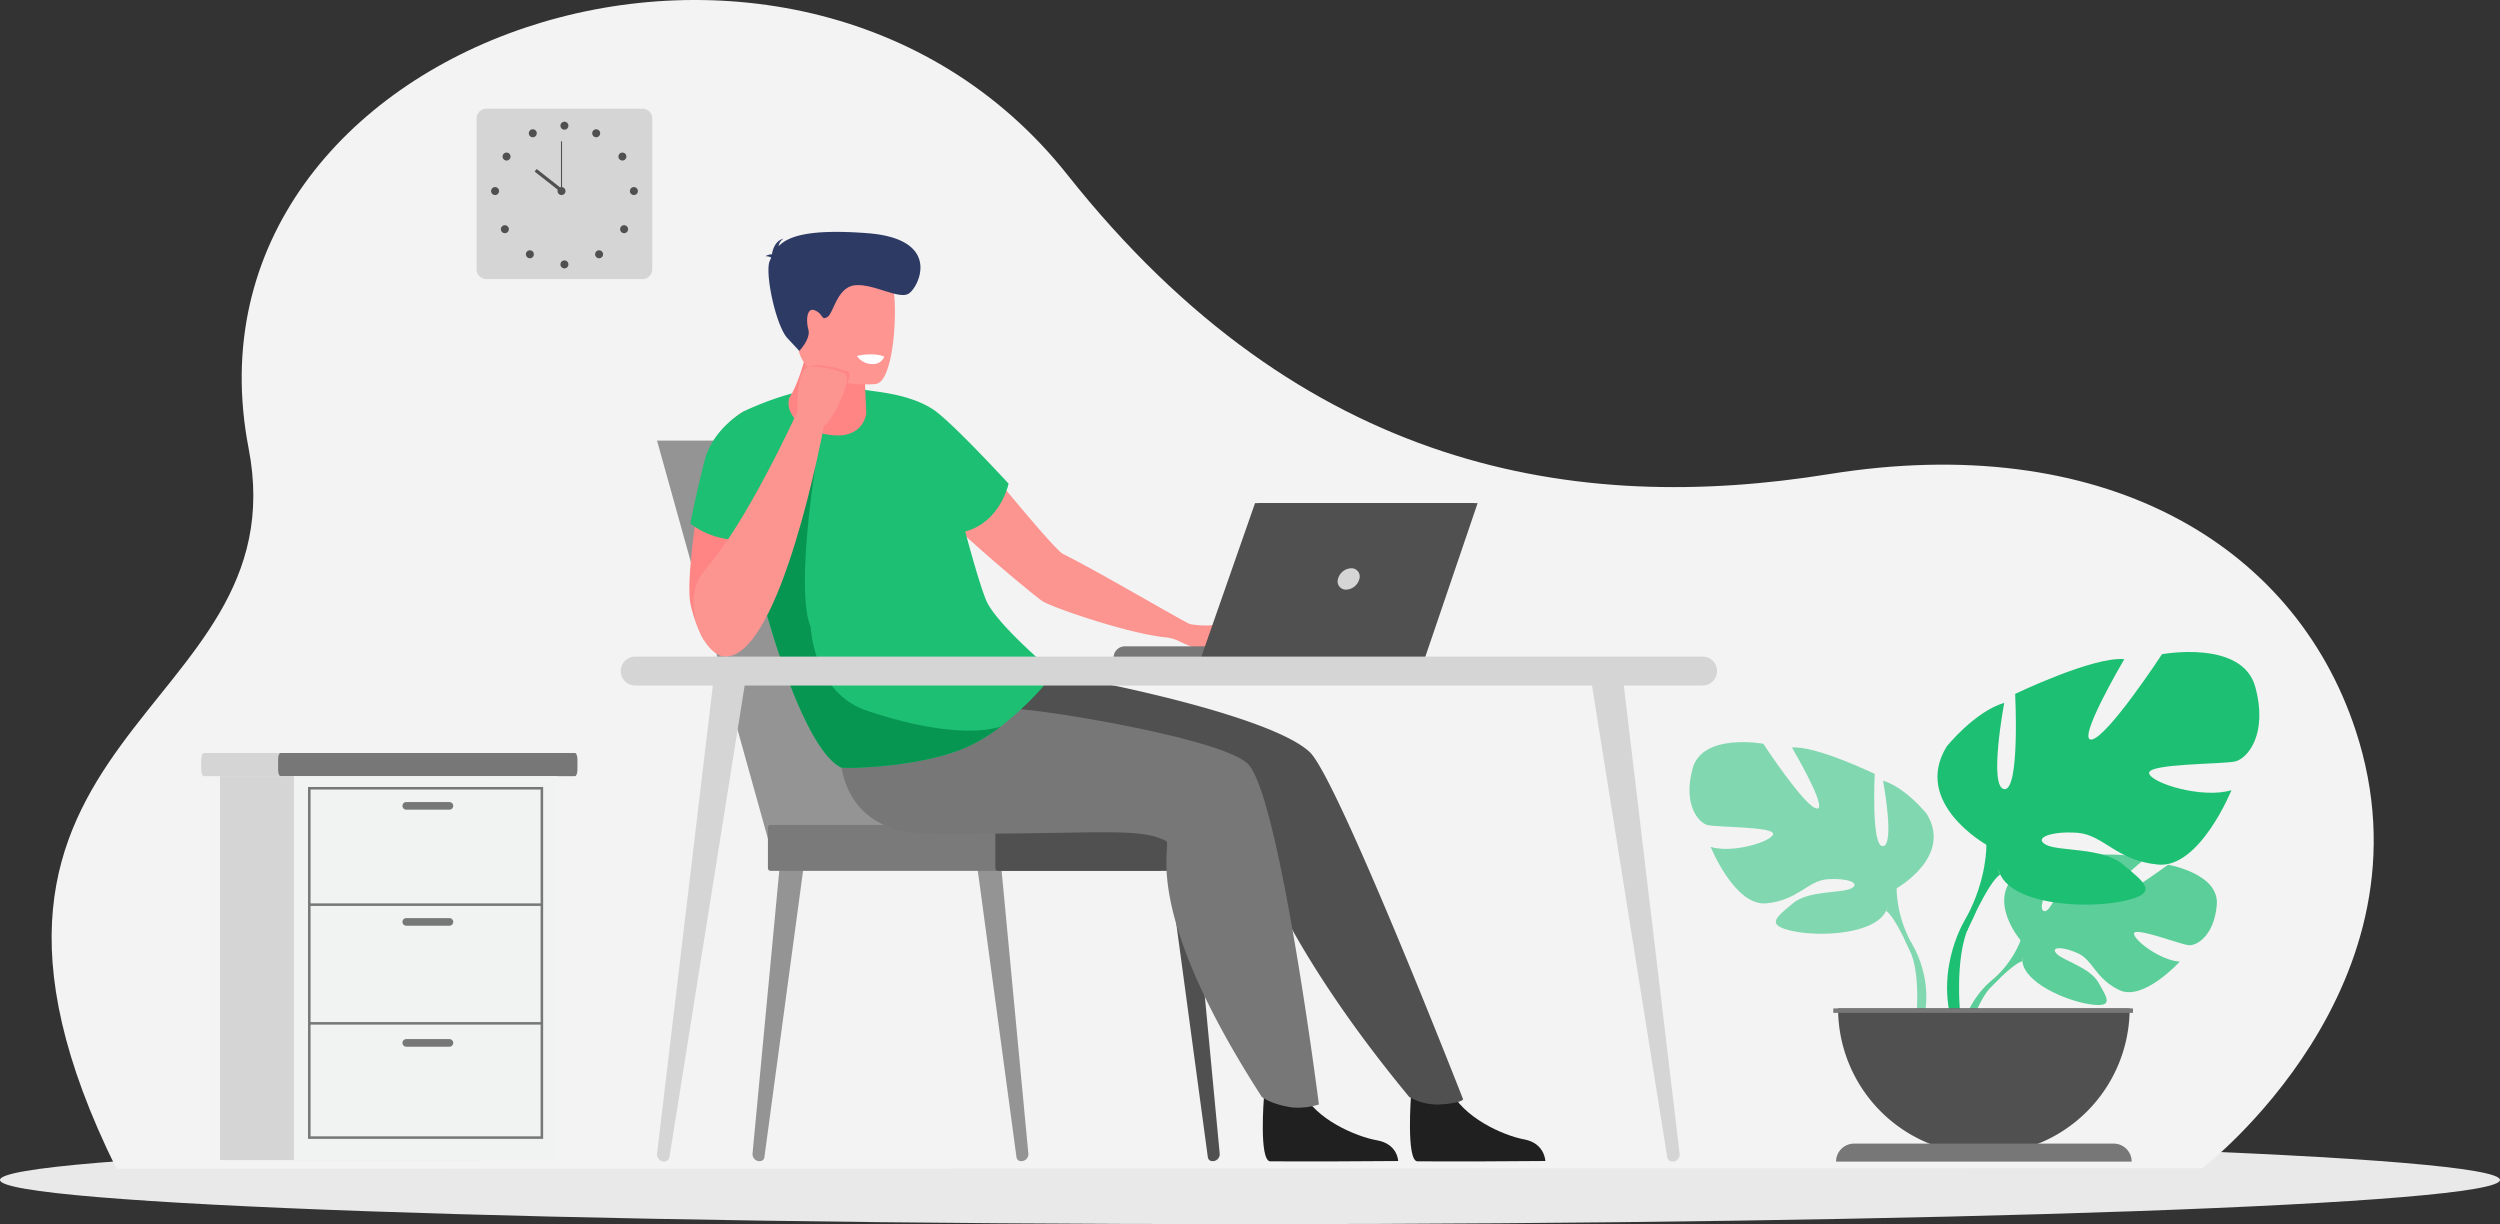 <svg xmlns="http://www.w3.org/2000/svg" width="743.202" height="363.915" viewBox="0 0 743.202 363.915">
  <rect x="0" y="0" width="743.202" height="363.915" fill="#333333" stroke="none"/>
  <g id="why-us" transform="translate(0 0)">
    <g id="Group_16617" data-name="Group 16617" transform="translate(0 0)">
      <path id="Path_20135" data-name="Path 20135" d="M371.6,0C166.371,0,0,5.883,0,13.139S166.371,26.278,371.6,26.278,743.2,20.4,743.2,13.139,576.831,0,371.6,0Z" transform="translate(0 337.637)" fill="#e9e9e9"/>
      <path id="Path_19837" data-name="Path 19837" d="M2238.479,1080.484s70.68-54.14,45.486-130.314c-18.522-56-76.025-88.976-156.464-76.02-74.955,12.073-156.365-.578-226.439-88.97-81.779-103.159-266.982-40.574-243.429,81.285,15.506,80.222-103.775,83.988-39.28,214.181Z" transform="translate(-1583.73 -733.209)" fill="#f3f3f3"/>
      <g id="Group_16589" data-name="Group 16589" transform="translate(290.609 257.639)">
        <path id="Path_19838" data-name="Path 19838" d="M3004.754,1780.8l.148,0a2.078,2.078,0,0,0,2.028-2.273l-8.063-85.276-7.036.665,11.578,85.735A1.331,1.331,0,0,0,3004.754,1780.8Z" transform="translate(-2991.832 -1693.25)" fill="#949494"/>
      </g>
      <g id="Group_16590" data-name="Group 16590" transform="translate(223.705 257.639)">
        <path id="Path_19839" data-name="Path 19839" d="M3227,1780.8l-.148,0a2.079,2.079,0,0,1-2.029-2.273l8.063-85.276,7.036.665-11.578,85.735A1.331,1.331,0,0,1,3227,1780.8Z" transform="translate(-3224.812 -1693.25)" fill="#949494"/>
      </g>
      <g id="Group_16591" data-name="Group 16591" transform="translate(347.492 257.639)">
        <path id="Path_19840" data-name="Path 19840" d="M2806.662,1780.8l.148,0a2.078,2.078,0,0,0,2.028-2.273l-8.063-85.276-7.036.665,11.578,85.735A1.331,1.331,0,0,0,2806.662,1780.8Z" transform="translate(-2793.74 -1693.25)" fill="#505050"/>
      </g>
      <path id="Path_19841" data-name="Path 19841" d="M3046.942,1370.531l-32.971-118.362h72.83l31.208,114.257Z" transform="translate(-2818.65 -1121.191)" fill="#949494"/>
      <path id="Rectangle_10601" data-name="Rectangle 10601" d="M.785,0H116.4a.785.785,0,0,1,.785.785v12.08a.786.786,0,0,1-.786.786H.786A.786.786,0,0,1,0,12.865V.785A.785.785,0,0,1,.785,0Z" transform="translate(228.292 245.234)" fill="#7a7a7a"/>
      <path id="Rectangle_10602" data-name="Rectangle 10602" d="M.786,0H82.292a.786.786,0,0,1,.786.786v12.08a.785.785,0,0,1-.785.785H.786A.786.786,0,0,1,0,12.865V.786A.786.786,0,0,1,.786,0Z" transform="translate(295.902 245.234)" fill="#505050"/>
      <g id="Group_16593" data-name="Group 16593" transform="translate(204.937 68.931)">
        <path id="Path_19842" data-name="Path 19842" d="M3276.206,1278.628a40.03,40.03,0,0,0,3.774,10.6c1.443,3.577,9.356-16.044,9.356-16.044l1.182-7.558,1.92-12.277.54-3.447,2.15-13.738-.531-2.088-2.585-10.148.233-2.314s-7.977,4.415-10.149,12.792c-.769,2.966-1.88,9.255-2.934,16.291-.165,1.1-1.093,1.558-1.254,2.687C3276.55,1262.963,3275.381,1273.9,3276.206,1278.628Z" transform="translate(-3275.931 -1168.341)" fill="#ff8585"/>
        <path id="Path_19843" data-name="Path 19843" d="M2903.921,1288.84a13.011,13.011,0,0,0-4.16-1.351c-10.969-.944-34.752-9.084-37.27-10.948-4.646-3.44-24.058-19.77-31.711-28.013-.006-.005-6.409-7.533-6.409-7.533-7.242-7.8-.675-21.4-.675-21.4s12.436,5.281,16.935,10.478c2.937,3.392,25.415,31.227,28.22,32.6,9.139,4.456,35.053,19.665,37.757,20.858C2906.608,1283.522,2910.119,1285.961,2903.921,1288.84Z" transform="translate(-2757.753 -1166.9)" fill="#fc9490"/>
        <path id="Path_19844" data-name="Path 19844" d="M2457,1916.175s-1.5,19.5,1.842,19.762c.446.035,16.975.035,16.975.035l21.1-.128s-.138-5.3-6.306-6.427-18.375-6.537-22.112-15.043C2464.565,1905.425,2457,1916.175,2457,1916.175Z" transform="translate(-2242.452 -1659.631)" fill="#202020"/>
        <path id="Path_19845" data-name="Path 19845" d="M2541.768,1495.758s1.857,35.359,5.1,41.518c0,0,1.447-.51,12.009-.6,12.781-.114,73.817-.359,81.136,3.345,2.29,1.159,8.854,28.716,48.062,76.133a16.715,16.715,0,0,0,9.864,2.191c5.688-.414,6.166-1.467,6.166-1.467s-37.3-95.339-45.561-103.193c-12.617-12-77.213-24.338-86.665-24.614S2541.768,1495.758,2541.768,1495.758Z" transform="translate(-2474.079 -1358.989)" fill="#505050"/>
        <path id="Path_19846" data-name="Path 19846" d="M2609.33,1919.6s-1.5,18.691,1.842,18.938c.445.034,16.975.034,16.975.034l21.1-.123s-.138-5.084-6.306-6.159-18.375-6.265-22.111-14.417C2616.9,1909.3,2609.33,1919.6,2609.33,1919.6Z" transform="translate(-2438.531 -1662.231)" fill="#202020"/>
        <path id="Path_19847" data-name="Path 19847" d="M2691.06,1512.384s.513,9.776,1.471,19.942c1.179,12.523,8.945,20.484,21.456,21.791,8.424.879,18.378.414,24.956.377,31.715-.177,43.039-1.554,50.358,2.15,2.29,1.159-8.6,18.548,28.522,76.133,0,0,2.8,2.24,9,3.122a20.633,20.633,0,0,0,7.972-.882s-11.52-90.554-20.9-101.027c-6.71-7.488-59.928-16.271-69.378-16.547S2691.06,1512.384,2691.06,1512.384Z" transform="translate(-2647.649 -1375.614)" fill="#777"/>
        <path id="Path_19848" data-name="Path 19848" d="M2972.529,1237.512s6.5,5.886,17.346,4.871c.615,3.143,1.381,6.636,2.277,10.334.074.307.149.618.227.928,1.412,5.755,3.127,11.973,5.054,18.107,5.591,17.818,12.963,34.975,19.95,38.351.732.354,21.494.159,35.707-5.37a49.214,49.214,0,0,0,11.641-6.763,90.967,90.967,0,0,0,12.426-11.629,5.609,5.609,0,0,0-.462-7.921c-5.349-4.768-14.257-13.195-16.261-18.134-1.691-4.167-4.185-12.932-6.181-20.353,10.5-2.786,12.9-14.21,12.9-14.21s-17.195-18.721-22.581-22.165c-7.049-4.5-16.375-5.082-20.027-5.709-8.963-1.539-19.518-1.272-35.977,6.289,0,0-9.32,5.039-11.8,14.759S2972.529,1237.512,2972.529,1237.512Z" transform="translate(-2972.254 -1150.867)" fill="#1dbf73"/>
        <path id="Path_19849" data-name="Path 19849" d="M3173.174,1185.556c8.834.669,9.6-6.463,9.6-6.463l-.2-4.73-.232-5.555s-6.4-3.375-11.441-5.714c-3.219-1.491-5.889-2.559-5.995-2.059-.737,3.457-2.866,10.344-5.076,13.443C3158.535,1179.842,3164.337,1184.886,3173.174,1185.556Z" transform="translate(-3130.186 -1125.07)" fill="#ff8585"/>
        <g id="Group_16592" data-name="Group 16592" transform="translate(22.6)">
          <path id="Path_19850" data-name="Path 19850" d="M3154.357,1101.822s-22.186,2.006-23.222-11.829-4.6-22.894,9.523-24.76,17.271,3.207,18.741,7.741S3160.1,1100.943,3154.357,1101.822Z" transform="translate(-3121.534 -1056.585)" fill="#ff9591"/>
          <path id="Path_19851" data-name="Path 19851" d="M3105.292,1043.8c-.206-.233-.676-.42-1.722-.473a4.243,4.243,0,0,1,1.952-.558c.213-1.456.978-4.034,3.48-4.669a3.14,3.14,0,0,0-1.514,2.27c2.89-2.989,9.1-5.18,26.309-3.886,22.685,1.706,15.265,16.254,12.336,18s-10.338-2.976-15.807-2.522-6.479,8.363-8.332,9.454-1.128-.829-3.644-1.955-2.739,3.036-2,5.738-2.7,6.284-2.7,6.284l-3.5-3.742c-3.5-3.741-6.846-19.633-5.273-23.029C3105.012,1044.407,3105.149,1044.1,3105.292,1043.8Z" transform="translate(-3103.569 -1036.102)" fill="#2c3a64"/>
        </g>
        <path id="Path_19852" data-name="Path 19852" d="M3149.175,1163.557a3.457,3.457,0,0,1-3.239,2.23,5.617,5.617,0,0,1-4.9-2.423S3145.792,1162.181,3149.175,1163.557Z" transform="translate(-3091.24 -1126.482)" fill="#fff"/>
        <path id="Path_19853" data-name="Path 19853" d="M3188.537,1179.537s1.758-2.92,0-3.51c-9.021-3.025-11.656-1.317-11.656-1.317Z" transform="translate(-3141.677 -1134.565)" fill="#ff8585"/>
        <path id="Path_19854" data-name="Path 19854" d="M3179.653,1188.566s-.795-13.352,3.9-13.251,10.482,1.6,10.7,2.792c.622,3.356-4.783,14.734-7.465,15.24S3179.653,1188.566,3179.653,1188.566Z" transform="translate(-3147.442 -1135.338)" fill="#fc9490"/>
        <path id="Path_19855" data-name="Path 19855" d="M3020.746,1312.291c1.412,5.755,3.127,11.973,5.054,18.107,5.591,17.818,12.963,34.975,19.95,38.351.732.354,21.495.158,35.707-5.37a49.232,49.232,0,0,0,11.641-6.764c-9.519,2.864-25.193.186-39.89-4.831-15.745-5.38-16.519-24.821-16.519-24.821-4.551-10.756,1.369-47.593,1.369-47.593Z" transform="translate(-3000.622 -1209.513)" fill="#079552"/>
        <path id="Path_19856" data-name="Path 19856" d="M3242.268,1225.58s-12.611,68.554-29.276,68.594c-6.42.015-14.28-16.666-5.8-26.161,12.173-13.629,27.285-46.881,27.285-46.881S3236.592,1219.8,3242.268,1225.58Z" transform="translate(-3202.268 -1167.905)" fill="#fc9490"/>
        <path id="Path_19857" data-name="Path 19857" d="M2738.466,1442.012s5.258.892,8.006,0,19.546,5.585,17.53,5.74-12.081-1.332-14.427-1.135-3.6.308-2.678,1.146,7.435,1.074,5.16,1.8-7.86.517-10.239,0a28.816,28.816,0,0,1-6.53-2.473C2733.525,1446.175,2738.466,1442.012,2738.466,1442.012Z" transform="translate(-2589.611 -1325.39)" fill="#fc9490"/>
      </g>
      <g id="Group_16594" data-name="Group 16594" transform="translate(331.043 149.569)">
        <path id="Path_19858" data-name="Path 19858" d="M2798.934,1468.533h-42.178a3.362,3.362,0,0,1,3.362-3.362h38.816Z" transform="translate(-2756.756 -1422.596)" fill="#777"/>
        <path id="Path_19859" data-name="Path 19859" d="M2546.157,1316.914h65.21l-15.642,45.936h-65.632Z" transform="translate(-2504.1 -1316.913)" fill="#505050"/>
        <path id="Path_19860" data-name="Path 19860" d="M2608.024,1316.911l-15.641,45.936H2526.75l16.065-45.936Z" transform="translate(-2499.797 -1316.911)" fill="#505050"/>
        <path id="Path_19861" data-name="Path 19861" d="M2655.326,1387.528a4.24,4.24,0,0,1-3.912,3.178,2.448,2.448,0,0,1-2.445-3.178,4.241,4.241,0,0,1,3.912-3.178A2.447,2.447,0,0,1,2655.326,1387.528Z" transform="translate(-2582.256 -1364.984)" fill="#d5d5d5"/>
      </g>
      <g id="Group_16601" data-name="Group 16601" transform="translate(502.246 193.824)">
        <g id="Group_16596" data-name="Group 16596" transform="translate(80.62 60.213)" opacity="0.7">
          <path id="Path_19862" data-name="Path 19862" d="M1766.3,1706.229s-10.551-12.309-.651-20.128c0,0,7.232-4.378,13.128-4.022,0,0-8.355,14.011-5.652,15.4s8.185-16.284,8.185-16.284,16.457-1.6,21.751.949c0,0-14.068,11.513-11.106,12.2s18.159-10.615,18.159-10.615,15.317,2.607,14.5,11.95-6.094,12.229-8.414,11.98-15.889-5.428-16.184-3.528,7.872,8.112,13.592,8.4c0,0-10.8,11.909-17.975,8.472s-7.79-8.885-12.263-10.928-8.293-2.039-6.446.045,9.943,4.11,12.5,8.635,4.854,7.578-2.571,6.46-19.495-6.55-20.025-12.772Z" transform="translate(-1748.466 -1680.706)" fill="#1dbf73"/>
          <g id="Group_16595" data-name="Group 16595" transform="translate(0 15.157)">
            <path id="Path_19863" data-name="Path 19863" d="M1847.776,1733.559s-41.6-1.6-50.788,10.295a30.094,30.094,0,0,1-8.284,11.626l-.975,2.656s7.209-7.6,9.789-8.061C1797.518,1750.075,1793.483,1735.336,1847.776,1733.559Z" transform="translate(-1779.154 -1733.487)" fill="#1dbf73"/>
            <path id="Path_19864" data-name="Path 19864" d="M1994.81,1807.475s-8.929,6.6-9.55,18.4l1.62.145s2.852-12.2,8.007-16.972S1994.81,1807.475,1994.81,1807.475Z" transform="translate(-1985.261 -1785.482)" fill="#1dbf73"/>
          </g>
        </g>
        <g id="Group_16598" data-name="Group 16598" transform="translate(0 26.792)" opacity="0.53">
          <path id="Path_19865" data-name="Path 19865" d="M2116.2,1607.787s16.784-9.4,8.952-22.155c0,0-6.266-7.833-12.979-9.847,0,0,3.581,19.022,0,19.469s-2.462-21.484-2.462-21.484-17.679-8.5-24.617-7.833c0,0,10.966,18.574,7.385,18.127s-15.889-19.246-15.889-19.246-18.126-3.357-21.036,7.385,1.79,16.113,4.475,16.784,19.917.448,19.469,2.685-12.084,5.818-18.574,3.8c0,0,7.161,17.679,16.56,16.784s12.308-6.714,18.127-7.161,10.07,1.119,7.161,2.686-12.756.513-17.456,4.509-8.5,6.457.224,8.247,24.393.671,27.526-6.042Z" transform="translate(-2054.632 -1564.323)" fill="#1dbf73"/>
          <g id="Group_16597" data-name="Group 16597" transform="translate(9.198 11.238)">
            <path id="Path_19866" data-name="Path 19866" d="M2077.471,1603.46s46.995,15.217,52.366,32.225a35.7,35.7,0,0,0,4.476,16.336v3.357s-4.923-11.413-7.609-12.979C2126.7,1642.4,2137.222,1627.629,2077.471,1603.46Z" transform="translate(-2077.471 -1603.46)" fill="#1dbf73"/>
            <path id="Path_19867" data-name="Path 19867" d="M2064.432,1767.383s7.248,11.006,3.116,24.4l-1.865-.5s1.81-14.756-1.982-22.177S2064.432,1767.383,2064.432,1767.383Z" transform="translate(-2007.591 -1718.821)" fill="#1dbf73"/>
          </g>
        </g>
        <g id="Group_16600" data-name="Group 16600" transform="translate(73.721)">
          <path id="Path_19868" data-name="Path 19868" d="M1732.012,1528.317s-22.124-12.39-11.8-29.2c0,0,8.26-10.325,17.109-12.98,0,0-4.72,25.075,0,25.664s3.245-28.319,3.245-28.319,23.3-11.209,32.449-10.324c0,0-14.455,24.484-9.735,23.894s20.944-25.37,20.944-25.37,23.894-4.425,27.729,9.735-2.36,21.24-5.9,22.125-26.254.59-25.664,3.54,15.929,7.67,24.484,5.015c0,0-9.439,23.3-21.829,22.124s-16.225-8.85-23.894-9.439-13.275,1.474-9.44,3.54,16.815.677,23.01,5.943,11.21,8.512-.3,10.871-32.154.885-36.284-7.965Z" transform="translate(-1717.467 -1471.024)" fill="#1dbf73"/>
          <g id="Group_16599" data-name="Group 16599" transform="translate(2.86 14.814)">
            <path id="Path_19869" data-name="Path 19869" d="M1834.617,1522.613s-61.948,20.059-69.028,42.479c0,0,.3,10.029-5.9,21.535v4.425s6.49-15.044,10.03-17.109C1769.719,1573.942,1755.854,1554.472,1834.617,1522.613Z" transform="translate(-1753.904 -1522.613)" fill="#1dbf73"/>
            <path id="Path_19870" data-name="Path 19870" d="M2016.094,1738.695s-9.554,14.507-4.107,32.167l2.458-.66s-2.386-19.451,2.612-29.234S2016.094,1738.695,2016.094,1738.695Z" transform="translate(-2010.309 -1674.681)" fill="#1dbf73"/>
          </g>
        </g>
        <path id="Path_19871" data-name="Path 19871" d="M1895.085,1883.325a43.338,43.338,0,0,0,43.339-43.338h-86.677A43.338,43.338,0,0,0,1895.085,1883.325Z" transform="translate(-1807.565 -1734.035)" fill="#505050"/>
        <path id="Path_19872" data-name="Path 19872" d="M1937.536,1985.313h-87.873a5.347,5.347,0,0,1,5.346-5.347h77.18a5.347,5.347,0,0,1,5.347,5.347Z" transform="translate(-1806.079 -1833.817)" fill="#777"/>
        <rect id="Rectangle_10603" data-name="Rectangle 10603" width="89.087" height="1.33" transform="translate(42.757 105.952)" fill="#777"/>
      </g>
      <g id="Group_16606" data-name="Group 16606" transform="translate(59.818 223.858)">
        <path id="Path_19873" data-name="Path 19873" d="M3570.529,1577.534v3.023c0,1.058-.343,1.923-.761,1.923h-110.31c-.418,0-.761-.864-.761-1.923v-3.023c0-1.057.344-1.922.761-1.922h110.31C3570.186,1575.612,3570.529,1576.478,3570.529,1577.534Z" transform="translate(-3458.697 -1575.612)" fill="#d5d5d5"/>
        <path id="Path_19874" data-name="Path 19874" d="M3547.667,1577.534v3.023c0,1.058-.315,1.923-.7,1.923h-87.575c-.384,0-.7-.864-.7-1.923v-3.023c0-1.057.314-1.922.7-1.922h87.575C3547.353,1575.612,3547.667,1576.478,3547.667,1577.534Z" transform="translate(-3435.835 -1575.612)" fill="#777"/>
        <rect id="Rectangle_10604" data-name="Rectangle 10604" width="78.313" height="114.145" transform="translate(5.599 6.869)" fill="#d5d5d5"/>
        <rect id="Rectangle_10605" data-name="Rectangle 10605" width="78.313" height="114.145" transform="translate(27.545 6.869)" fill="#f1f2f2"/>
        <g id="Group_16605" data-name="Group 16605" transform="translate(31.754 10.093)">
          <g id="Group_16602" data-name="Group 16602">
            <path id="Path_19875" data-name="Path 19875" d="M3564.046,1610.76h-69.9v104.619h69.9Zm-69.143.755h68.388v103.109H3494.9Z" transform="translate(-3494.149 -1610.76)" fill="#777"/>
          </g>
          <g id="Group_16603" data-name="Group 16603" transform="translate(0.378 34.609)">
            <rect id="Rectangle_10606" data-name="Rectangle 10606" width="69.142" height="0.755" fill="#777"/>
          </g>
          <g id="Group_16604" data-name="Group 16604" transform="translate(0.378 69.892)">
            <rect id="Rectangle_10607" data-name="Rectangle 10607" width="69.142" height="0.755" fill="#777"/>
          </g>
          <path id="Path_19876" data-name="Path 19876" d="M3601.2,1628.635h-12.83a1.135,1.135,0,0,1-1.132-1.133h0a1.135,1.135,0,0,1,1.132-1.132h12.83a1.136,1.136,0,0,1,1.132,1.132h0A1.136,1.136,0,0,1,3601.2,1628.635Z" transform="translate(-3559.166 -1621.888)" fill="#777"/>
          <path id="Path_19877" data-name="Path 19877" d="M3601.2,1748.787h-12.83a1.135,1.135,0,0,1-1.132-1.132h0a1.135,1.135,0,0,1,1.132-1.132h12.83a1.136,1.136,0,0,1,1.132,1.132h0A1.136,1.136,0,0,1,3601.2,1748.787Z" transform="translate(-3559.166 -1707.537)" fill="#777"/>
          <path id="Path_19878" data-name="Path 19878" d="M3601.2,1874.039h-12.83a1.135,1.135,0,0,1-1.132-1.133h0a1.135,1.135,0,0,1,1.132-1.131h12.83a1.135,1.135,0,0,1,1.132,1.131h0A1.136,1.136,0,0,1,3601.2,1874.039Z" transform="translate(-3559.166 -1796.822)" fill="#777"/>
        </g>
      </g>
      <g id="Group_16613" data-name="Group 16613" transform="translate(141.683 32.306)">
        <path id="Rectangle_10609" data-name="Rectangle 10609" d="M2.914,0H49.306a2.915,2.915,0,0,1,2.915,2.915V47.749a2.914,2.914,0,0,1-2.914,2.914H2.916A2.916,2.916,0,0,1,0,47.747V2.914A2.914,2.914,0,0,1,2.914,0Z" transform="translate(0 0)" fill="#d5d5d5"/>
        <g id="Group_16609" data-name="Group 16609" transform="translate(4.31 3.878)">
          <g id="Group_16607" data-name="Group 16607" transform="translate(0)">
            <path id="Path_19879" data-name="Path 19879" d="M3470.375,923.249a1.184,1.184,0,1,0-1.184,1.184A1.184,1.184,0,0,0,3470.375,923.249Z" transform="translate(-3447.391 -922.064)" fill="#505050"/>
            <path id="Path_19880" data-name="Path 19880" d="M3502.986,930.505a1.184,1.184,0,1,0-.46,1.611A1.185,1.185,0,0,0,3502.986,930.505Z" transform="translate(-3489.558 -927.647)" fill="#505050"/>
            <path id="Path_19881" data-name="Path 19881" d="M3529.735,954.2a1.184,1.184,0,1,0,.353,1.637A1.184,1.184,0,0,0,3529.735,954.2Z" transform="translate(-3524.495 -944.837)" fill="#505050"/>
            <path id="Path_19882" data-name="Path 19882" d="M3540.98,989.729a1.184,1.184,0,1,0,1.184,1.184A1.185,1.185,0,0,0,3540.98,989.729Z" transform="translate(-3539.796 -970.298)" fill="#505050"/>
            <path id="Path_19883" data-name="Path 19883" d="M3530.016,1029.556a1.184,1.184,0,1,0,1.675,0A1.184,1.184,0,0,0,3530.016,1029.556Z" transform="translate(-3526.76 -998.441)" fill="#505050"/>
            <path id="Path_19884" data-name="Path 19884" d="M3504.116,1055.521a1.184,1.184,0,1,0,1.675,0A1.185,1.185,0,0,0,3504.116,1055.521Z" transform="translate(-3493.424 -1016.95)" fill="#505050"/>
            <path id="Path_19885" data-name="Path 19885" d="M3470.375,1066.827a1.184,1.184,0,1,0-1.184,1.185A1.184,1.184,0,0,0,3470.375,1066.827Z" transform="translate(-3447.391 -1024.412)" fill="#505050"/>
          </g>
          <g id="Group_16608" data-name="Group 16608" transform="translate(30.06 2.249)">
            <path id="Path_19886" data-name="Path 19886" d="M3435.263,930.505a1.184,1.184,0,1,1,.46,1.611A1.184,1.184,0,0,1,3435.263,930.505Z" transform="translate(-3435.114 -929.896)" fill="#505050"/>
            <path id="Path_19887" data-name="Path 19887" d="M3408.515,954.2a1.184,1.184,0,1,1-.354,1.637A1.185,1.185,0,0,1,3408.515,954.2Z" transform="translate(-3400.178 -947.086)" fill="#505050"/>
            <path id="Path_19888" data-name="Path 19888" d="M3397.27,989.729a1.184,1.184,0,1,1-1.185,1.184A1.184,1.184,0,0,1,3397.27,989.729Z" transform="translate(-3384.878 -972.547)" fill="#505050"/>
            <path id="Path_19889" data-name="Path 19889" d="M3408.235,1029.556a1.184,1.184,0,1,1-1.675,0A1.184,1.184,0,0,1,3408.235,1029.556Z" transform="translate(-3397.914 -1000.69)" fill="#505050"/>
            <path id="Path_19890" data-name="Path 19890" d="M3434.133,1055.521a1.184,1.184,0,1,1-1.675,0A1.184,1.184,0,0,1,3434.133,1055.521Z" transform="translate(-3431.249 -1019.199)" fill="#505050"/>
          </g>
        </g>
        <g id="Group_16612" data-name="Group 16612" transform="translate(17.251 9.698)">
          <path id="Path_19891" data-name="Path 19891" d="M3473.388,990.913a1.184,1.184,0,1,0-1.185,1.184A1.184,1.184,0,0,0,3473.388,990.913Z" transform="translate(-3464.209 -976.118)" fill="#505050"/>
          <g id="Group_16610" data-name="Group 16610" transform="translate(7.832)">
            <rect id="Rectangle_10610" data-name="Rectangle 10610" width="0.323" height="14.796" transform="translate(0)" fill="#505050"/>
          </g>
          <g id="Group_16611" data-name="Group 16611" transform="translate(0 8.236)">
            <rect id="Rectangle_10611" data-name="Rectangle 10611" width="9.972" height="0.97" transform="translate(7.844 6.921) rotate(-141.868)" fill="#505050"/>
          </g>
        </g>
      </g>
      <g id="Group_16616" data-name="Group 16616" transform="translate(184.553 195.201)">
        <path id="Path_19892" data-name="Path 19892" d="M2600.521,1484.409H2283.233a4.3,4.3,0,0,1-4.3-4.3h0a4.3,4.3,0,0,1,4.3-4.3h317.289a4.3,4.3,0,0,1,4.3,4.3h0A4.3,4.3,0,0,1,2600.521,1484.409Z" transform="translate(-2278.938 -1475.818)" fill="#d5d5d5"/>
        <g id="Group_16614" data-name="Group 16614" transform="translate(288.089 4.295)">
          <path id="Path_19893" data-name="Path 19893" d="M2342.4,1636.585l.094-.012a2.149,2.149,0,0,0,1.775-2.426l-17.093-143.371-9.579.3,22.972,144.071A1.663,1.663,0,0,0,2342.4,1636.585Z" transform="translate(-2317.602 -1490.776)" fill="#d5d5d5"/>
        </g>
        <g id="Group_16615" data-name="Group 16615" transform="translate(10.768 4.295)">
          <path id="Path_19894" data-name="Path 19894" d="M3285.218,1636.585l-.094-.012a2.15,2.15,0,0,1-1.775-2.426l17.093-143.371,9.579.3-22.972,144.071A1.664,1.664,0,0,1,3285.218,1636.585Z" transform="translate(-3283.332 -1490.776)" fill="#d5d5d5"/>
        </g>
      </g>
    </g>
  </g>
</svg>
